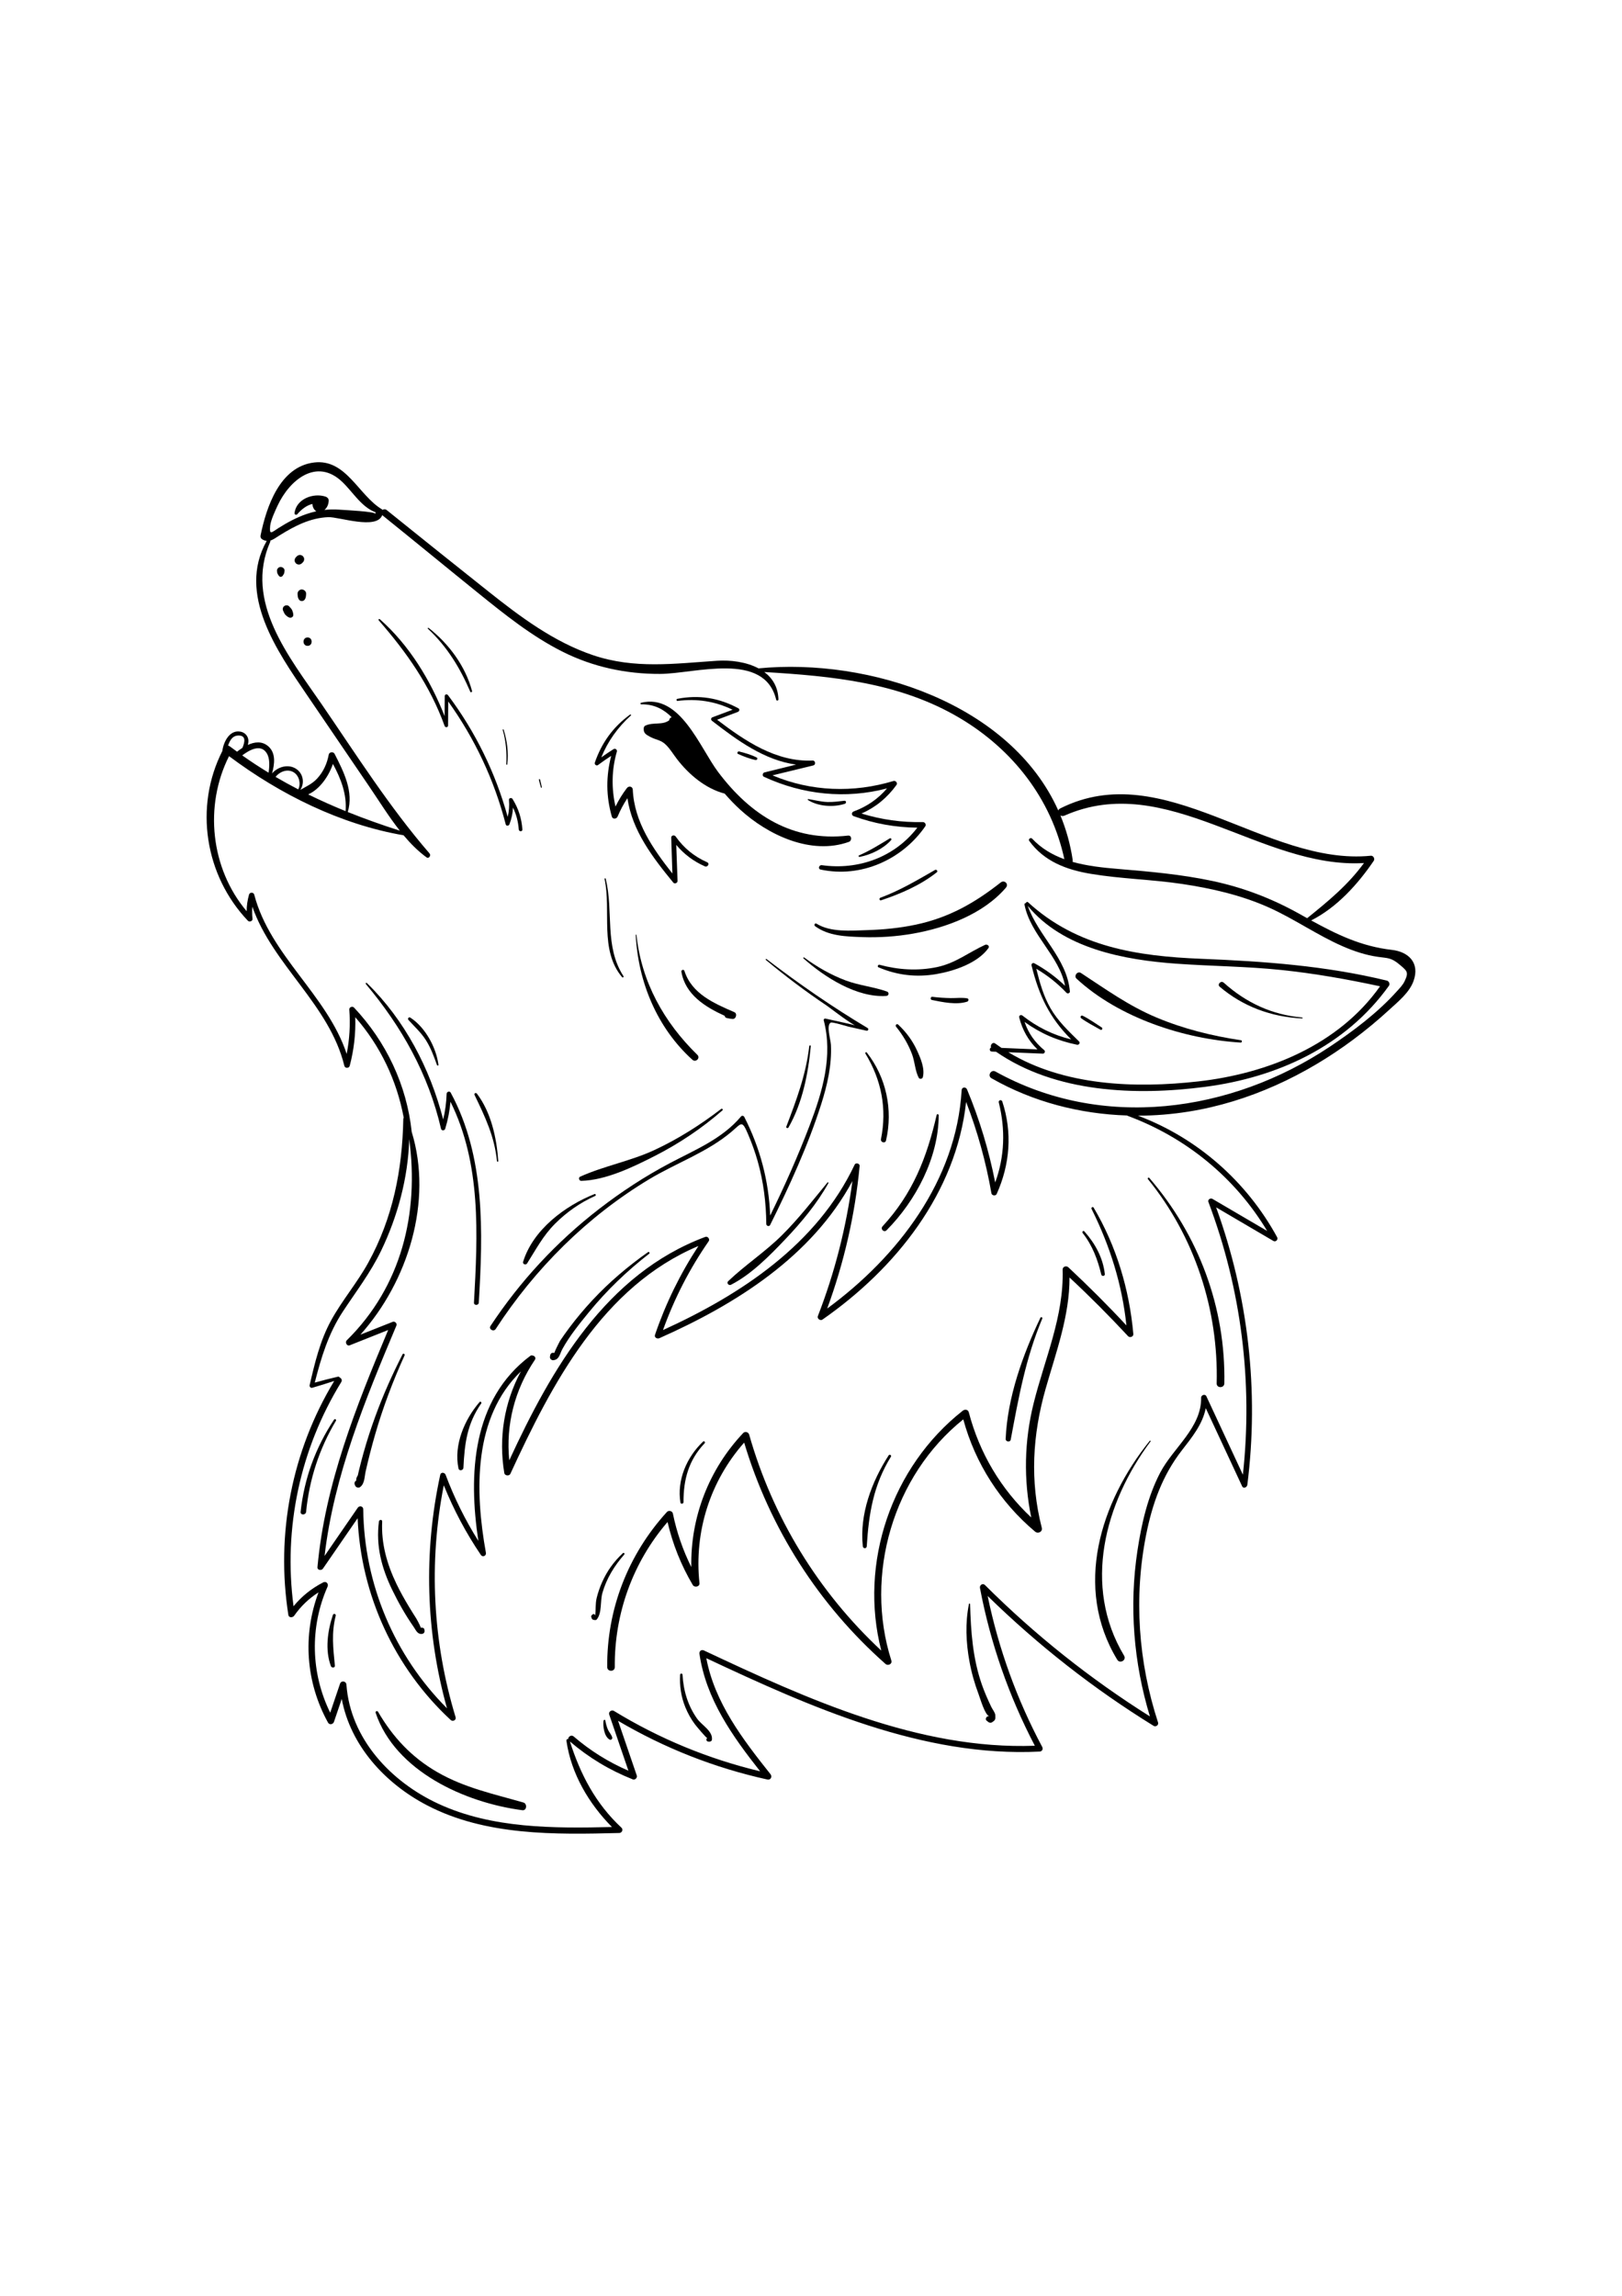 <?xml version="1.0" encoding="utf-8"?>
<!-- Generator: Adobe Illustrator 27.5.0, SVG Export Plug-In . SVG Version: 6.00 Build 0)  -->
<svg xmlns="http://www.w3.org/2000/svg" xmlns:xlink="http://www.w3.org/1999/xlink" viewBox="0 0 500 500" width="595" height="842" preserveAspectRatio="xMidYMid meet" data-scaled="true">
<g id="BACKGROUND">
</g>
<g id="OBJECTS">
	<g>
		<path d="M197.668,113.287c3.992-0.082,6.965,1.552,9.389,3.976c-0.419,0.117-0.759,0.464-0.749,0.932
			c-2.175,1.622-4.805,0.477-7.398,1.659c-0.313,0.143-0.455,0.513-0.476,0.829c-0.097,1.505,0.685,1.911,1.943,2.601
			c1.878,1.03,3.342,0.879,5.018,2.588c1.272,1.297,2.209,2.887,3.313,4.317c3.669,4.751,8.759,9.057,14.679,10.611
			c1.503,1.731,3.088,3.391,4.785,4.942c8.565,7.826,21.86,14.118,33.519,9.927c0.972-0.349,0.903-2.058-0.261-1.927
			c-17.119,1.928-29.995-6.227-40.076-19.622c-5.653-7.51-11.696-24.298-23.751-21.31
			C197.337,112.877,197.396,113.293,197.668,113.287z"/>
		<path d="M184.317,132.013c1.328-1.008,2.691-1.937,4.082-2.834c-1.589,6.259-1.612,12.322,0.19,18.661
			c0.276,0.973,1.479,0.808,1.814,0c0.842-2.027,1.834-3.855,3.004-5.623c1.499,10.067,7.772,18.242,14.152,26.02
			c0.424,0.517,1.33,0.085,1.304-0.54c-0.152-3.694-0.275-7.389-0.401-11.084c2.414,2.863,5.277,5.032,8.818,6.602
			c0.843,0.374,1.577-0.87,0.729-1.247c-4.02-1.792-7.179-4.336-9.723-7.946c-0.392-0.556-1.393-0.411-1.368,0.371
			c0.12,3.676,0.243,7.353,0.349,11.03c-5.992-7.625-11.745-15.831-12.206-25.841c-0.048-1.032-1.243-1.234-1.812-0.491
			c-1.395,1.822-2.537,3.697-3.517,5.697c-1.274-5.61-1.202-11.342,0.424-16.945c0.163-0.562-0.494-1.077-0.997-0.766
			c-1.309,0.808-2.565,1.671-3.804,2.562c2.014-4.983,5.078-9.262,9.114-12.916c0.154-0.14-0.054-0.413-0.224-0.29
			c-5.245,3.793-8.791,8.718-10.894,14.84C183.178,131.784,183.862,132.359,184.317,132.013z"/>
		<path d="M208.867,112.241c5.929-0.781,11.633,0.11,16.958,2.714c-2.059,0.77-4.117,1.54-6.177,2.308
			c-0.524,0.196-0.572,0.791-0.146,1.121c7.821,6.039,16.092,12.114,25.887,13.476c-3.246,0.801-6.492,1.602-9.738,2.406
			c-0.581,0.144-0.759,1.074-0.176,1.344c12.032,5.558,25.212,6.935,37.966,3.58c-2.775,3.242-6.152,5.581-10.281,7.107
			c-0.712,0.263-0.718,1.196,0,1.457c6.391,2.32,12.872,3.471,19.619,3.54c-6.956,9.064-18.12,13.157-29.435,11.562
			c-0.868-0.122-1.275,1.159-0.373,1.353c12.409,2.667,25.141-3.02,32.261-13.334c0.375-0.543-0.124-1.314-0.747-1.301
			c-6.485,0.142-12.754-0.743-18.909-2.63c4.371-1.946,7.903-4.842,10.789-8.827c0.43-0.594-0.284-1.404-0.929-1.209
			c-12.371,3.745-25.43,3.27-37.311-1.73c4.2-1.018,8.402-2.031,12.598-3.066c0.833-0.205,0.655-1.531-0.202-1.495
			c-11.296,0.475-20.815-6.019-29.464-12.579c2.141-0.811,4.281-1.62,6.423-2.429c0.45-0.17,0.631-0.827,0.142-1.091
			c-5.988-3.23-12.147-4.226-18.843-2.927C208.413,111.659,208.498,112.29,208.867,112.241z"/>
		<path d="M427.511,198.428c-18.84-4.574-37.883-5.946-57.188-6.718c-19.75-0.79-38.366-3.633-53.411-17.423
			c-0.281-0.258-0.614-0.043-0.645,0.243c-0.249-0.025-0.52,0.178-0.454,0.506c1.891,9.413,10.685,15.669,12.515,25.011
			c-2.859-2.741-5.963-5.03-9.48-6.959c-0.453-0.249-0.985,0.161-0.862,0.663c2.318,9.407,5.584,16.172,12.205,22.796
			c-5.51-1.318-10.521-3.796-15.013-7.341c-0.446-0.352-1.155-0.041-0.997,0.58c0.99,3.892,2.821,7.123,5.621,9.847
			c-3.693-0.158-7.386-0.312-11.079-0.465c-0.644-0.43-1.283-0.872-1.911-1.332c-0.838-0.613-1.629,0.447-1.299,1.238
			c-0.595,0.168-0.531,1.193,0.199,1.223c0.444,0.018,0.888,0.036,1.332,0.054c18.306,12.671,43.044,13.611,64.431,10.826
			c22.334-2.909,43.329-12.531,56.684-31.16C428.561,199.452,428.143,198.581,427.511,198.428z M369.396,229.496
			c-19.477,2.195-41.407,1.399-58.567-8.992c3.55,0.146,7.101,0.293,10.651,0.433c0.511,0.02,0.85-0.71,0.437-1.054
			c-2.944-2.454-4.897-5.231-6.08-8.715c4.889,3.533,10.179,5.803,16.173,7.03c0.583,0.119,1.067-0.58,0.603-1.036
			c-3.213-3.158-6.506-6.265-8.78-10.204c-2.175-3.769-3.339-7.975-4.383-12.171c3.462,2.041,6.525,4.465,9.315,7.412
			c0.346,0.365,1.085,0.101,1.039-0.43c-0.877-10.231-9.704-17.012-12.99-26.38c10.866,13.203,29.738,16.683,45.871,17.832
			c10.746,0.766,21.515,0.817,32.24,1.931c10.274,1.067,20.403,2.866,30.49,5.035C412.658,218.263,390.805,227.083,369.396,229.496z
			"/>
		<path d="M429.045,188.958c-9.378-1.068-16.909-4.712-24.857-9.076c7.937-4.006,14.365-11.14,19.29-18.374
			c0.42-0.617-0.128-1.641-0.897-1.563c-32.344,3.248-63.743-30.691-95.749-14.58c-0.325,0.164-0.512,0.392-0.6,0.642
			c-14.74-32.939-58.287-47.126-92.412-43.802c-3.758-2.008-8.622-2.618-12.772-2.344c-13.114,0.866-25.437,2.597-38.244-1.723
			c-12.039-4.061-22.452-11.842-32.284-19.668c-10.457-8.323-20.91-16.654-31.308-25.05c-0.432-0.349-0.94-0.296-1.314-0.057
			c-0.057-0.078-0.118-0.154-0.217-0.213c-7.205-4.35-11.02-15.594-20.873-14.394c-10.552,1.285-14.677,13.656-16.486,22.469
			c-0.096,0.467,0.062,0.942,0.487,1.196c0.506,0.302,0.969,0.455,1.407,0.501c-9.239,16.375,3.316,34.12,12.345,47.387
			c6.459,9.491,12.913,18.985,19.377,28.472c2.986,4.383,5.913,9.143,9.307,13.44c-5.462-1.742-10.808-3.643-16.041-5.748
			c1.874-6.287-1.229-12.359-4.07-17.94c-0.37-0.727-1.642-0.587-1.795,0.235c-0.519,2.784-1.667,5.337-3.609,7.421
			c-1.554,1.667-3.349,2.401-5.148,3.464c1.318-1.988,0.963-4.818-1.08-6.332c-2.409-1.784-5.814-0.878-7.652,1.269
			c0.803-2.818,1.265-6.33-1.199-8.416c-1.911-1.618-4.175-1.332-6.258-0.377c0.111-0.37,0.18-0.753,0.187-1.147
			c0.023-1.419-0.942-2.618-2.319-2.918c-3.453-0.75-5.351,3.091-5.715,5.894c-0.001,0.009,0.003,0.016,0.002,0.025
			c-8.747,17.208-5.407,38.368,7.859,52.324c0.467,0.491,1.511,0.145,1.428-0.591c-0.145-1.286-0.159-2.514-0.052-3.734
			c6.342,18.046,23.747,30.143,28.364,49.041c0.202,0.828,1.444,0.808,1.657,0c1.306-4.97,1.873-9.905,1.707-14.985
			c7.758,8.867,12.779,19.456,14.941,30.959c-0.073,0.121-0.128,0.261-0.132,0.44c-0.302,15.657-3.199,30.437-10.816,44.278
			c-3.413,6.201-8.064,11.603-11.455,17.803c-3.391,6.201-5.011,13.069-6.597,19.902c-0.112,0.484,0.316,0.973,0.824,0.823
			c2.262-0.665,4.512-1.356,6.749-2.095c-13.067,21.643-18.048,47.137-14.136,72.125c0.142,0.91,1.361,0.838,1.786,0.233
			c2.088-2.974,4.553-5.319,7.507-7.204c-4.94,13.189-3.938,27.688,2.936,40.142c0.437,0.791,1.562,0.541,1.827-0.239
			c0.8-2.353,1.6-4.707,2.4-7.06c2.704,14.394,13.319,26.007,26.232,32.749c18.112,9.456,39.471,9.064,59.337,8.562
			c0.792-0.02,1.288-1.038,0.669-1.615c-7.976-7.444-12.616-16.33-15.902-26.583c5.842,4.996,12.252,8.856,19.407,11.689
			c0.688,0.273,1.434-0.542,1.206-1.207c-1.922-5.618-3.845-11.236-5.767-16.854c14.324,8.432,29.777,14.513,46.035,18.092
			c1.014,0.223,1.552-0.888,0.954-1.639c-8.538-10.728-17.201-22.022-19.787-35.748c32.033,15.028,66.736,30.578,102.766,28.773
			c0.71-0.036,1.137-0.755,0.798-1.39c-7.839-14.685-13.472-30.293-16.842-46.566c15.545,15.198,32.671,28.619,51.182,40.04
			c0.667,0.412,1.6-0.276,1.35-1.038c-6.093-18.653-7.513-38.596-3.67-57.874c1.9-9.53,4.979-18.22,10.975-25.957
			c3.169-4.09,6.423-8.08,7.401-13.049c3.736,8.025,7.471,16.05,11.212,24.073c0.406,0.872,1.511,0.303,1.604-0.435
			c3.643-28.897,0.315-58.178-9.625-85.527l17.644,10.351c0.746,0.438,1.559-0.426,1.159-1.159
			c-9.41-17.207-24.574-30.554-42.883-37.44c5.241-0.011,10.489-0.439,15.675-1.271c18.417-2.954,35.834-11.103,50.726-22.212
			c3.853-2.874,7.558-5.942,11.094-9.197c2.726-2.509,6.167-5.243,7.455-8.86C437.713,193.008,434.267,189.553,429.045,188.958z
			 M328.131,147.586c31.51-13.945,60.67,16.526,92.333,14.607c-4.947,6.776-10.96,11.718-17.517,17.002
			c-0.804-0.446-1.612-0.896-2.43-1.353c-8.471-4.733-17.316-8.113-26.821-10.128c-9.576-2.031-19.346-2.892-29.086-3.702
			c-4.627-0.385-9.459-0.895-13.984-2.176c0.055-0.179,0.078-0.376,0.045-0.592c-0.732-4.882-2.025-9.455-3.79-13.725
			C327.229,147.725,327.672,147.789,328.131,147.586z M83.29,58.251c0.159-1.712,1.643-4.841,2.293-6.235
			c3.664-7.858,11.969-14.793,19.855-7.345c3.358,3.171,5.898,7.765,10.345,9.439c-0.056,0.156-0.065,0.326,0.004,0.491
			c-0.32-0.772-9.287-1.168-11.277-1.315c-1.527-0.113-3.022-0.074-4.499,0.092c0.839-0.688,1.285-1.759,1.318-2.876
			c0.017-0.572-0.407-1.037-0.922-1.211c-3.802-1.29-9.136,0.701-9.619,5.099c-0.045,0.41,0.562,0.64,0.819,0.339
			c1.303-1.525,2.893-2.773,4.704-3.208c0.004,0.09-0.004,0.167,0.008,0.264c0.102,0.833,0.543,1.619,1.191,2.006
			c-1.039,0.227-2.072,0.513-3.101,0.871c-3.005,1.046-5.848,2.577-8.529,4.273C83.635,60.356,83.009,61.269,83.29,58.251z
			 M102.626,131.645c2.45,4.544,4.322,9.312,3.907,14.557c-3.911-1.59-7.754-3.303-11.529-5.157
			C98.598,139.447,101.365,135.387,102.626,131.645z M90.708,134.347c1.549,1.076,2.102,3.483,1.221,5.148
			c-2.355-1.22-4.682-2.502-6.981-3.847C86.287,133.953,88.775,133.003,90.708,134.347z M82.185,128.289
			c1.061,1.645,0.891,4.08,0.607,6.064c-2.752-1.674-5.463-3.446-8.129-5.328C76.876,127.364,80.32,125.396,82.185,128.289z
			 M73.467,122.9c2.469-0.065,2.013,2.047,1.258,3.808c-0.587,0.372-1.144,0.774-1.656,1.173c-0.756-0.55-1.512-1.098-2.261-1.667
			c-0.148-0.112-0.324-0.167-0.507-0.181C70.824,124.468,71.588,122.95,73.467,122.9z M433.011,198.571
			c-0.595,1.263-1.533,2.177-2.433,3.181c-5.885,6.563-13.385,12.208-20.683,17.07c-30.519,20.332-70.187,25.856-103.039,7.63
			c-1.355-0.752-2.559,1.309-1.214,2.076c12.778,7.284,27.201,11.004,41.788,11.473c0.05,0.041,0.104,0.08,0.174,0.106
			c17.993,6.648,33.179,19.069,43.011,35.471c-5.628-3.296-11.256-6.593-16.884-9.889c-0.592-0.347-1.5,0.24-1.233,0.948
			c10.147,26.834,13.75,55.588,10.634,84.069c-3.751-8.062-7.505-16.122-11.26-24.183c-0.371-0.796-1.618-0.377-1.606,0.435
			c0.134,9.273-8.625,15.453-12.629,23.127c-3.858,7.393-5.764,15.825-7.006,24.014c-2.597,17.129-1.183,34.562,3.843,51.099
			c-18.414-11.579-35.444-25.12-50.849-40.49c-0.69-0.689-1.705,0.029-1.541,0.897c3.217,17.004,8.904,33.309,16.916,48.632
			c-35.767,1.31-70.291-14.463-102.022-29.373c-0.775-0.364-1.482,0.229-1.363,1.048c2.036,13.991,10.17,25.372,18.711,36.206
			c-15.947-3.813-31.082-10.057-45.095-18.624c-0.706-0.431-1.72,0.291-1.441,1.108c1.977,5.776,3.953,11.551,5.93,17.327
			c-6.158-2.657-11.754-6.151-16.874-10.549c-0.726-0.624-1.698,0.042-1.68,0.754c-0.288-0.04-0.613,0.202-0.558,0.589
			c1.45,10.115,6.899,19.354,14.035,26.56c-17.935,0.415-36.865,0.514-53.448-7.132c-14.675-6.767-27.199-20.049-28.407-36.743
			c-0.083-1.14-1.607-1.359-1.977-0.268c-1.007,2.973-2.014,5.946-3.02,8.918c-5.986-12.191-6.344-26.327-0.82-38.845
			c0.385-0.873-0.414-1.795-1.326-1.326c-3.645,1.873-6.623,4.284-9.157,7.352c-3.185-24.002,2.011-48.424,14.706-69.081
			c0.382-0.621,0.013-1.21-0.509-1.427c-0.08-0.169-0.254-0.293-0.5-0.237c-2.402,0.545-4.779,1.176-7.154,1.825
			c1.958-7.703,4.22-15.154,8.646-21.872c4.093-6.211,8.539-12,11.792-18.738c5.102-10.568,8.347-22.545,8.673-34.404
			c3.059,22.799-2.326,45.317-19.239,61.98c-0.615,0.606,0.01,1.896,0.898,1.543c3.952-1.572,7.904-3.144,11.856-4.716
			c-9.864,23.537-19.461,47.436-21.792,73.081c-0.088,0.971,1.226,1.123,1.685,0.456c3.565-5.177,7.13-10.354,10.695-15.531
			c0.994,23.618,11.311,46.08,28.7,62.193c0.633,0.587,1.77,0.017,1.499-0.873c-7.065-23.219-8.327-47.696-3.64-71.478
			c3.047,7.55,6.839,14.7,11.425,21.463c0.558,0.823,1.728,0.29,1.557-0.657c-3.432-19.033-3.918-41.727,10.789-55.901
			c-5.15,9.572-6.925,20.432-5.123,31.321c0.141,0.849,1.517,1.014,1.872,0.245c12.822-27.787,28.379-57.744,57.978-70.216
			c-5.61,8.548-10.089,17.685-13.393,27.386c-0.284,0.833,0.684,1.326,1.344,1.034c23.621-10.473,47.02-25.192,59.513-48.429
			c-1.907,14.26-5.432,28.182-10.655,41.621c-0.299,0.768,0.749,1.536,1.404,1.08c22.663-15.77,41.232-39.094,44.301-67.084
			c3.519,9.12,6.123,18.503,7.803,28.157c0.126,0.726,1.314,0.885,1.617,0.212c4.105-9.127,4.875-18.978,1.724-28.518
			c-0.225-0.681-1.254-0.405-1.078,0.297c2.088,8.334,1.818,16.703-1.103,24.669c-1.929-9.836-4.812-19.391-8.675-28.663
			c-0.361-0.866-1.611-0.781-1.669,0.226c-1.619,27.815-19.637,51.282-41.443,67.296c5.193-14.18,8.585-28.87,9.996-43.927
			c0.075-0.801-1.192-1.138-1.533-0.415c-11.617,24.597-35.033,40.019-59.081,50.975c3.494-9.737,8.182-18.871,14.091-27.385
			c0.441-0.635-0.3-1.612-1.03-1.34c-30.64,11.434-47.413,40.638-60.452,68.872c-1.091-10.96,1.668-21.758,7.896-30.977
			c0.434-0.643-0.094-1.244-0.697-1.321c-0.217-0.091-0.47-0.085-0.73,0.109c-17.978,13.487-19.103,36.515-15.992,57.027
			c-4.048-6.451-7.416-13.225-10.1-20.396c-0.271-0.725-1.453-0.893-1.647,0c-5.189,23.878-4.495,48.487,2.077,71.979
			c-16.237-16.252-25.571-38.311-25.82-61.367c-0.01-0.939-1.19-1.172-1.683-0.456c-3.413,4.955-6.825,9.91-10.238,14.864
			c2.91-24.848,12.522-48.123,22.164-71.033c0.261-0.62-0.516-1.369-1.127-1.127c-3.328,1.32-6.655,2.641-9.983,3.961
			c14.688-16.424,22.368-41.09,15.811-62.483c-1.536-14.441-7.847-27.75-17.784-38.322c-0.487-0.519-1.516-0.138-1.46,0.604
			c0.354,4.639,0.086,9.171-0.801,13.682c-6.036-18.232-23.575-30.264-28.5-49.092c-0.209-0.8-1.386-0.783-1.603,0
			c-0.502,1.81-0.729,3.407-0.73,5.114c-11.111-13.158-13.161-32.457-5.433-47.789c15.731,11.777,34.333,21.036,53.802,24.391
			c2.122,2.531,4.435,4.862,7.064,6.793c0.751,0.551,1.464-0.595,0.933-1.209c-12.378-14.319-22.524-30.346-33.22-45.942
			C89.228,98.772,75.17,81.738,83.297,63.2c0.061-0.138,0.059-0.27,0.027-0.388c0.939-0.274,1.83-0.958,2.894-1.62
			c4.611-2.868,9.425-5.375,14.977-5.59c3.305-0.128,14.919,3.998,16.631-0.621c9.936,7.994,19.778,16.102,29.702,24.111
			c8.148,6.575,16.409,13.203,25.804,17.933c9.43,4.748,19.642,6.93,30.181,6.886c10.7-0.045,32.13-7.114,35.755,7.965
			c0.094,0.39,0.705,0.302,0.694-0.094c-0.109-3.825-1.829-6.564-4.359-8.452c20.979,1.265,41.729,3.195,60.272,14.196
			c16.325,9.686,28.217,24.9,32.224,43.489c-3.702-1.347-7.121-3.324-9.939-6.343c-0.437-0.467-1.276,0.165-0.895,0.69
			c4.592,6.327,11.42,8.894,18.941,10.156c9.302,1.561,18.796,1.727,28.131,3.118c9.13,1.361,18.268,3.45,26.727,7.227
			c7.823,3.493,14.868,8.492,22.715,11.934c3.55,1.557,7.215,2.785,11.064,3.324c2.941,0.412,4.015,0.203,6.577,2.366
			C433.757,195.462,434.318,195.795,433.011,198.571z"/>
		<path d="M93.047,69.819c0.112-0.107,0.223-0.214,0.335-0.321c0.255-0.244,0.369-0.584,0.384-0.928
			c0.016-0.35-0.155-0.678-0.384-0.929c-0.222-0.242-0.606-0.384-0.928-0.384c-0.329,0-0.699,0.145-0.929,0.384
			c-0.107,0.112-0.214,0.223-0.321,0.335c-0.246,0.256-0.366,0.572-0.382,0.921c-0.016,0.347,0.154,0.673,0.382,0.921
			c0.22,0.24,0.602,0.382,0.921,0.382C92.467,70.201,92.802,70.053,93.047,69.819z"/>
		<path d="M87.712,72.114c0.078-0.648-0.596-1.14-1.165-1.165c-0.29-0.013-0.622,0.139-0.824,0.341
			c-0.187,0.187-0.374,0.548-0.341,0.824c0.042,0.347,0.041,0.738,0.245,1.038c0.111,0.164,0.189,0.341,0.31,0.5
			c0.342,0.449,0.878,0.449,1.22,0c0.121-0.159,0.199-0.337,0.31-0.5C87.67,72.852,87.67,72.461,87.712,72.114z"/>
		<path d="M94.363,79.202c0.029-0.738-0.627-1.287-1.318-1.318c-0.692-0.031-1.346,0.629-1.318,1.318
			c0.028,0.711,0.058,1.387,0.558,1.942c0.374,0.416,1.147,0.416,1.521,0C94.305,80.589,94.335,79.913,94.363,79.202z"/>
		<path d="M89.143,83.104c-0.381-0.441-1.101-0.423-1.53-0.091c-0.477,0.368-0.563,0.979-0.3,1.503
			c0.05,0.099,0.101,0.198,0.149,0.298c0.008,0.016,0.007,0.015,0.012,0.024c0.04,0.094,0.08,0.189,0.12,0.284
			c0.099,0.212,0.251,0.428,0.41,0.599c0.286,0.307,0.658,0.589,1.037,0.767c0.586,0.277,1.406-0.043,1.373-0.788
			c-0.022-0.488-0.143-0.933-0.332-1.38C89.878,83.84,89.478,83.493,89.143,83.104z"/>
		<path d="M94.816,92.673c-1.672,0-1.669,2.594,0,2.594C96.489,95.268,96.486,92.673,94.816,92.673z"/>
		<path d="M138.124,119.815c0.016-2.469,0.031-4.938,0.047-7.407c8.199,11.459,14.191,24.185,17.72,37.854
			c0.158,0.611,0.953,0.518,1.148,0c0.676-1.795,1.02-3.426,1.088-5.165c1.028,2.114,1.589,4.248,1.788,6.761
			c0.056,0.713,1.171,0.719,1.118,0c-0.256-3.487-1.205-6.452-3.047-9.421c-0.286-0.462-1.144-0.313-1.093,0.296
			c0.155,1.856,0.023,3.537-0.393,5.227c-3.766-13.575-9.923-26.193-18.393-37.492c-0.306-0.408-1.009-0.307-1.012,0.274
			c-0.012,2.061-0.024,4.122-0.036,6.182c-4.412-11.165-10.942-21.915-19.971-29.87c-0.235-0.207-0.548,0.107-0.343,0.343
			c8.649,9.92,15.806,20.096,20.317,32.56C137.265,120.517,138.12,120.449,138.124,119.815z"/>
		<path d="M146.107,297.658c-0.053,0.958,1.431,0.95,1.487,0c1.293-21.787,2.031-44.917-8.657-64.689
			c-0.33-0.611-1.235-0.302-1.257,0.34c-0.093,2.732-0.442,5.336-1.058,7.936c-4.063-15.742-11.834-30.663-23.527-42.068
			c-0.207-0.202-0.494,0.098-0.313,0.313c11.055,13.154,19.285,27.775,23.17,44.607c0.154,0.667,1.106,0.606,1.29,0
			c0.845-2.783,1.37-5.505,1.626-8.328C148.392,254.972,147.259,276.759,146.107,297.658z"/>
		<path d="M267.458,213.054c-10.824-6.462-21.173-13.604-31.175-21.271c-0.153-0.117-0.35,0.144-0.204,0.265
			c6.019,5.022,12.255,9.709,18.761,14.083c0.965,0.649,5.785,4.455,8.653,6.07c-0.893-0.238-1.733-0.439-1.666-0.424
			c-2.456-0.546-4.913-1.088-7.368-1.639c-0.32-0.072-0.616,0.202-0.531,0.531c2.869,11.03-0.371,21.956-4.301,32.282
			c-3.61,9.486-7.733,18.766-12.208,27.873c-0.424-10.658-3.121-20.882-8.014-30.429c-0.167-0.327-0.706-0.413-0.95-0.122
			c-5.81,6.921-14.071,10.25-21.868,14.363c-7.716,4.07-15.021,8.849-21.922,14.181c-13.107,10.128-24.327,22.226-33.459,36.04
			c-0.66,0.999,0.953,1.936,1.603,0.937c12.121-18.642,28.186-34.631,47.262-46.119c8.329-5.016,18.013-8.359,25.468-14.703
			c3.119-2.654,3.164-3.64,5.07,0.824c1.163,2.724,2.164,5.504,2.97,8.355c1.777,6.288,2.588,12.761,2.637,19.288
			c0.005,0.599,0.891,0.9,1.179,0.319c5.957-12,11.661-24.418,15.738-37.201c1.879-5.892,3.31-12.092,3.008-18.317
			c-0.082-1.693-1.507-6.057-0.07-6.858c0.507-0.283,4.919,1.113,5.521,1.249c1.841,0.415,3.682,0.828,5.523,1.241
			C267.604,213.98,267.9,213.318,267.458,213.054z"/>
		<path d="M375.985,200.315c7.22,6.149,15.993,9.33,25.408,9.779c0.199,0.01,0.194-0.29,0-0.306
			c-9.233-0.768-17.313-4.563-24.163-10.719C376.384,198.309,375.126,199.583,375.985,200.315z"/>
		<path d="M382.564,216.813c-8.952-1.335-17.714-3.511-26.075-7.016c-8.524-3.573-15.618-8.699-23.277-13.718
			c-1.07-0.701-2.278,0.903-1.355,1.756c13.07,12.072,33.15,18.622,50.61,19.692C382.875,217.553,382.968,216.874,382.564,216.813z"
			/>
		<path d="M339.624,212.874c-1.925-1.224-3.822-2.597-5.866-3.614c-0.53-0.264-0.927,0.443-0.458,0.783
			c1.848,1.339,3.943,2.385,5.919,3.523C339.669,213.825,340.058,213.15,339.624,212.874z"/>
		<path d="M375.053,322.569c-0.039,1.523,2.334,1.519,2.363,0c0.436-23.407-7.899-45.658-23.142-63.336
			c-0.237-0.275-0.619,0.12-0.395,0.395C368.247,277.285,375.641,299.878,375.053,322.569z"/>
		<path d="M354.434,340.25c-15.26,18.913-23.551,45.214-10.029,67.477c0.817,1.345,2.924,0.12,2.113-1.235
			c-12.872-21.486-5.972-47.081,8.157-66.056C354.778,340.296,354.542,340.116,354.434,340.25z"/>
		<path d="M298.699,390.531c-1.194,5.841-0.926,11.837,0.138,17.686c0.626,3.443,1.573,6.822,2.81,10.095
			c0.525,1.388,1.971,6.493,3.312,6.824c-0.738-0.182-1.489,0.837-0.805,1.384c0.149,0.119,0.298,0.238,0.447,0.357
			c0.334,0.267,0.762,0.388,1.16,0.149c1.096-0.657,1.136-0.976,1.055-2.224c-0.05-0.781-0.878-1.787-1.209-2.476
			c-1.1-2.291-2.126-4.601-2.959-7.003c-2.805-8.085-3.367-16.266-3.607-24.745C299.035,390.388,298.739,390.334,298.699,390.531z"
			/>
		<path d="M210.408,412.368c-0.024-0.489-0.735-0.488-0.759,0c-0.173,3.455,0.289,6.738,1.597,9.956
			c0.775,1.907,1.768,3.707,3.009,5.351c0.271,0.359,3.528,4.323,3.779,4.18c-0.52,0.297-0.276,1.087,0.298,1.101
			c0.145,0.004,0.289,0.007,0.434,0.011c0.282,0.007,0.644-0.224,0.685-0.522c0.38-2.731-3.121-4.52-4.564-6.558
			C212.061,421.895,210.645,417.223,210.408,412.368z"/>
		<path d="M186.613,426.47c-0.06-0.358-0.547-0.222-0.58,0.078c-0.189,1.726,0.19,4.811,1.865,5.778
			c0.433,0.25,0.947-0.163,0.829-0.638c-0.208-0.836-0.899-1.521-1.27-2.308C187.024,428.463,186.781,427.466,186.613,426.47z"/>
		<path d="M161.337,451.73c-9.158-2.64-18.119-4.51-26.504-9.342c-7.933-4.572-13.725-10.768-18.305-18.634
			c-0.228-0.392-0.89-0.129-0.742,0.313c6.067,18.078,27.672,27.751,45.23,30.035C162.411,454.284,162.589,452.091,161.337,451.73z"
			/>
		<path d="M102.618,393.927c-1.639,4.881-2.469,10.834-0.61,15.776c0.229,0.609,1.296,0.581,1.222-0.166
			c-0.525-5.355-1.094-10.034,0.262-15.37C103.638,393.598,102.803,393.378,102.618,393.927z"/>
		<path d="M102.967,333.745c-5.715,8.639-9.186,18.093-10.297,28.403c-0.116,1.077,1.581,1.073,1.688,0
			c0.989-9.981,4.044-19.442,9.202-28.057C103.787,333.709,103.208,333.38,102.967,333.745z"/>
		<path d="M124.105,313.588c-3.178,6.22-6.017,12.583-8.41,19.146c-1.343,3.681-2.559,7.403-3.614,11.177
			c-0.486,1.739-0.95,3.486-1.374,5.241c-0.136,0.587-0.271,1.173-0.407,1.76c-0.427,0.654-0.572,1.182-0.451,1.59
			c-0.538,0.212-0.693,0.855-0.459,1.348c0.05,0.104,0.099,0.208,0.149,0.313c0.227,0.478,1.001,0.687,1.435,0.376
			c1.469-1.052,1.368-3.199,1.737-4.834c0.861-3.82,1.838-7.609,2.924-11.372c2.409-8.35,5.478-16.482,9.08-24.388
			C124.9,313.537,124.314,313.177,124.105,313.588z"/>
		<path d="M129.877,397.856c-0.047,0.007-0.094,0.013-0.141,0.02c-0.433-1.142-1.26-2.621-1.399-2.839
			c-0.788-1.235-1.568-2.474-2.322-3.73c-1.356-2.257-2.653-4.555-3.794-6.93c-2.921-6.078-4.746-12.472-4.409-19.258
			c0.033-0.662-0.921-0.618-1.002,0c-0.982,7.485,0.819,14.322,4.078,21.047c1.895,3.909,4.104,7.825,6.595,11.389
			c0.696,0.996,1.149,2.343,2.549,2.222c0.6-0.052,0.931-0.507,0.833-1.093c-0.016-0.099-0.033-0.197-0.049-0.296
			C130.74,397.942,130.251,397.804,129.877,397.856z"/>
		<path d="M147.826,328.317c-4.64,5.389-8.003,13.226-6.493,20.46c0.187,0.897,1.482,0.626,1.523-0.206
			c0.362-7.439,1.1-13.529,5.5-19.845C148.576,328.41,148.074,328.03,147.826,328.317z"/>
		<path d="M199.774,282.097c-6.206,4.37-11.969,9.256-17.147,14.815c-2.523,2.709-4.908,5.546-7.128,8.509
			c-1.004,1.34-1.971,2.708-2.907,4.097c0.226-0.335-1.115,2.006-1.719,3.659c-0.026-0.005-0.049-0.017-0.076-0.019
			c-0.116-0.008-0.232-0.016-0.348-0.024c-0.515-0.036-0.83,0.433-0.878,0.878c-0.016,0.146-0.032,0.293-0.048,0.439
			c-0.054,0.499,0.487,1.003,0.971,0.971c1.934-0.126,2.036-1.939,2.895-3.501c2.207-4.011,5.296-7.817,8.181-11.343
			c5.482-6.701,11.735-12.7,18.573-18.002C200.42,282.364,200.055,281.9,199.774,282.097z"/>
		<path d="M255.087,260.638c-4.604,5.592-8.97,11.247-14.135,16.355c-5.165,5.107-11.261,9.093-16.476,14.067
			c-0.606,0.578,0.168,1.461,0.856,1.11c6.287-3.204,11.934-8.973,16.756-14.039c4.962-5.214,9.768-10.97,13.272-17.281
			C255.454,260.681,255.216,260.481,255.087,260.638z"/>
		<path d="M288.733,239.841c-3.039,13.175-7.368,24.238-16.68,34.32c-0.753,0.816,0.434,2.016,1.223,1.223
			c9.039-9.083,16.061-22.417,16.089-35.458C289.366,239.566,288.816,239.484,288.733,239.841z"/>
		<path d="M243.044,243.72c4.298-7.498,6.105-16.576,6.886-25.097c0.028-0.3-0.43-0.291-0.464,0
			c-1.038,8.904-3.931,16.523-7.077,24.82C242.241,243.833,242.848,244.062,243.044,243.72z"/>
		<path d="M179.177,260.148c7.641-0.22,15.868-4.217,22.598-7.638c7.521-3.824,14.573-8.548,20.93-14.094
			c0.252-0.22-0.093-0.667-0.358-0.464c-6.472,4.948-13.273,9.292-20.675,12.721c-7.399,3.427-15.5,4.869-22.843,8.188
			C178.191,259.149,178.526,260.167,179.177,260.148z"/>
		<path d="M162.482,285.59c2.751-4.338,4.944-8.58,8.652-12.272c3.581-3.567,7.754-6.492,12.372-8.547
			c0.316-0.141,0.083-0.686-0.236-0.559c-9.158,3.653-18.967,11.006-22.012,20.863C161.026,285.825,162.088,286.211,162.482,285.59z
			"/>
		<path d="M146.292,233.685c3.242,6.719,6.153,12.82,6.905,20.364c0.025,0.253,0.419,0.259,0.401,0
			c-0.504-7.138-2.182-14.961-6.586-20.785C146.691,232.842,146.055,233.193,146.292,233.685z"/>
		<path d="M131.325,216.84c1.507,2.399,2.437,4.976,3.386,7.624c0.08,0.225,0.478,0.208,0.445-0.06
			c-0.653-5.322-4.098-11.662-8.698-14.582c-0.461-0.292-0.889,0.349-0.556,0.721C127.786,212.647,129.798,214.41,131.325,216.84z"
			/>
		<path d="M247.673,191.583c6.456,5.755,16.5,12.205,25.566,11.564c0.784-0.055,0.916-1.086,0.182-1.347
			c-4.133-1.465-8.576-1.863-12.733-3.42c-4.599-1.723-8.852-4.171-12.797-7.079C247.725,191.18,247.523,191.45,247.673,191.583z"/>
		<path d="M310.087,169.787c0.968-1.13-0.469-2.496-1.603-1.604c-8.059,6.347-16.019,10.852-26.17,13.003
			c-4.932,1.045-9.964,1.528-14.999,1.686c-4.971,0.156-11.243,0.731-15.607-1.982c-0.495-0.307-0.897,0.436-0.447,0.765
			c4.179,3.057,9.499,3.189,14.511,3.369c5.252,0.188,10.536-0.17,15.714-1.08C291.713,182.146,303.149,177.883,310.087,169.787z"/>
		<path d="M271.606,173.683c6.041-2.019,12.172-4.659,17.189-8.648c0.415-0.33-0.12-0.958-0.549-0.712
			c-5.555,3.18-10.818,6.325-16.858,8.567C270.898,173.071,271.099,173.852,271.606,173.683z"/>
		<path d="M274.697,155.127c0.251-0.278-0.072-0.735-0.409-0.53c-3.142,1.912-6.099,3.773-9.491,5.249
			c-0.28,0.122-0.066,0.514,0.195,0.463C268.511,159.615,272.265,157.825,274.697,155.127z"/>
		<path d="M255.05,143.388c-1.999-0.072-3.905-0.591-5.871-0.895c-0.167-0.026-0.271,0.182-0.118,0.28
			c3.145,2.004,7.895,2.308,11.395,1.16c0.484-0.159,0.428-0.991-0.126-0.932C258.567,143.187,256.83,143.453,255.05,143.388z"/>
		<path d="M227.845,127.816c-0.448-0.111-0.774,0.573-0.325,0.771c1.711,0.755,3.565,1.497,5.403,1.856
			c0.445,0.087,0.775-0.544,0.325-0.771C231.573,128.828,229.66,128.266,227.845,127.816z"/>
		<path d="M144.975,109.412c0.136,0.316,0.622,0.084,0.54-0.228c-2.04-7.681-7.185-14.6-13.384-19.445
			c-0.161-0.126-0.389,0.083-0.231,0.231C137.886,95.6,141.75,101.936,144.975,109.412z"/>
		<path d="M156.072,131.774c-0.01,0.201,0.284,0.19,0.306,0c0.421-3.638-0.044-7.197-1.123-10.683
			c-0.056-0.181-0.338-0.105-0.285,0.078C155.978,124.652,156.253,128.164,156.072,131.774z"/>
		<path d="M167.022,138.828c-0.156-0.798-0.36-1.584-0.555-2.373c-0.055-0.224-0.402-0.128-0.346,0.095
			c0.199,0.787,0.389,1.576,0.626,2.353C166.802,139.081,167.057,139.006,167.022,138.828z"/>
		<path d="M186.368,167.121c2.11,9.867-1.666,21.876,5.41,30.262c0.195,0.231,0.575-0.072,0.414-0.32
			c-5.956-9.188-3.007-19.928-5.478-30.037C186.659,166.8,186.32,166.897,186.368,167.121z"/>
		<path d="M195.965,184.373c0.752,14.474,6.593,28.648,17.49,38.464c1.024,0.922,2.519-0.548,1.521-1.521
			c-10.305-10.055-17.239-22.469-18.779-36.943C196.182,184.227,195.957,184.221,195.965,184.373z"/>
		<path d="M223.97,209.945c0.706,0.172,1.105,0.228,1.831,0.304c1.081,0.112,1.574-1.657,0.567-2.094
			c-6.251-2.71-13.133-5.66-15.383-12.702c-0.193-0.605-1.038-0.349-0.936,0.258c1.188,7.027,7.314,10.835,13.355,13.578
			C223.44,209.585,223.618,209.859,223.97,209.945z"/>
		<path d="M273.129,247.707c2.183-9.49,0.081-19.461-5.943-27.126c-0.192-0.245-0.577,0.072-0.422,0.326
			c4.983,8.191,6.679,16.95,4.81,26.371C271.373,248.29,272.895,248.725,273.129,247.707z"/>
		<path d="M283.203,228.363c0.28,0.533,1.127,0.398,1.272-0.166c0.68-2.649-0.681-5.808-1.783-8.215
			c-1.403-3.065-3.358-5.699-5.815-7.992c-0.441-0.412-1.013,0.197-0.649,0.649c2.079,2.575,3.777,5.41,4.932,8.517
			C282.025,223.48,282.067,226.197,283.203,228.363z"/>
		<path d="M303.684,187.401c-5.143,2.351-9.104,5.665-14.883,6.872c-5.88,1.228-11.899,0.841-17.675-0.72
			c-0.455-0.123-0.782,0.588-0.329,0.781c5.733,2.442,11.642,3.146,17.808,2.096c5.43-0.926,12.731-3.338,16.089-8.018
			C305.171,187.746,304.278,187.129,303.684,187.401z"/>
		<path d="M298.163,203.894c-1.666-0.297-3.377-0.052-5.066-0.078c-1.913-0.029-3.818-0.159-5.717-0.392
			c-0.559-0.068-0.671,0.864-0.132,0.974c3.3,0.673,7.643,1.592,10.915,0.513C298.616,204.762,298.71,203.992,298.163,203.894z"/>
		<path d="M318.626,328.709c-2.896,11.629-3.121,23.514-0.734,35.177c-9.386-8.795-15.965-19.883-19.253-32.429
			c-0.23-0.876-1.218-0.975-1.841-0.486c-21.984,17.273-32.077,46.955-25.133,73.943c-19.38-18.059-33.482-41.042-40.73-66.577
			c-0.22-0.773-1.255-1.089-1.829-0.483c-10.602,11.209-16.31,26.036-16,41.328c-2.602-5.24-4.495-10.719-5.686-16.523
			c-0.163-0.792-1.288-1.065-1.821-0.481c-11.992,13.142-18.572,30.016-18.415,47.824c0.013,1.502,2.346,1.5,2.331,0
			c-0.16-16.435,5.562-32.295,16.261-44.721c1.602,6.862,4.171,13.297,7.77,19.4c0.523,0.887,2.194,0.582,2.072-0.561
			c-1.682-15.819,3.281-31.437,13.779-43.313c7.871,26.339,22.948,50.005,43.574,68.218c0.757,0.669,2.141,0.039,1.796-1.045
			c-8.401-26.386,0.506-56.974,22.176-74.33c3.681,13.56,11.352,25.523,22.131,34.593c0.914,0.77,2.385,0.057,2.062-1.2
			c-3.703-14.434-2.855-28.628,1.205-42.877c3.213-11.277,7.382-22.419,7.347-34.237c6.246,5.802,12.255,11.855,18.065,18.094
			c0.532,0.571,1.684,0.153,1.611-0.667c-1.222-13.677-5.211-27.111-12.229-38.943c-0.248-0.419-0.86-0.05-0.647,0.378
			c5.697,11.453,9.408,23.256,10.743,35.907c-5.752-6.197-11.73-12.146-17.91-17.924c-0.628-0.587-1.781-0.195-1.754,0.727
			C327.989,301.943,322.05,314.961,318.626,328.709z"/>
		<path d="M339.489,289.047c0.145,0.598,1.156,0.477,1.088-0.147c-0.547-5.013-3-9.475-6.321-13.191
			c-0.319-0.357-0.797,0.156-0.515,0.515C336.76,280.052,338.351,284.361,339.489,289.047z"/>
		<path d="M311.569,339.9c2.42-12.938,4.59-25.11,9.738-37.348c0.14-0.332-0.426-0.563-0.578-0.244
			c-5.451,11.437-10.186,24.612-10.724,37.38C309.968,340.579,311.404,340.783,311.569,339.9z"/>
		<path d="M267.185,372.773c0.628-10.057,2.049-18.862,7.449-27.614c0.276-0.448-0.419-0.847-0.701-0.41
			c-5.243,8.133-9.015,18.191-7.961,28.024C266.055,373.541,267.136,373.564,267.185,372.773z"/>
		<path d="M210.697,359.182c-0.031-6.984,1.592-13.003,6.522-18.174c0.314-0.33-0.169-0.813-0.5-0.5
			c-5.003,4.751-8.108,11.841-6.965,18.801C209.844,359.857,210.699,359.705,210.697,359.182z"/>
		<path d="M192.009,374.881c-2.765,2.575-4.877,5.501-6.414,8.968c-0.681,1.536-1.239,3.132-1.643,4.762
			c-0.497,2.004-0.213,3.69-0.507,5.65c0.069-0.461-0.425-0.811-0.802-0.467c-0.074,0.067-0.148,0.135-0.222,0.202
			c-0.147,0.134-0.212,0.38-0.15,0.569c0.038,0.118,0.077,0.237,0.116,0.355c0.073,0.223,0.249,0.446,0.493,0.494
			c0.127,0.025,0.254,0.05,0.381,0.074c0.239,0.047,0.548,0.02,0.715-0.189c1.64-2.053,1.003-5.589,1.713-8.11
			c1.261-4.48,3.687-8.41,6.746-11.883C192.689,375.017,192.294,374.616,192.009,374.881z"/>
	</g>
</g>
</svg>
